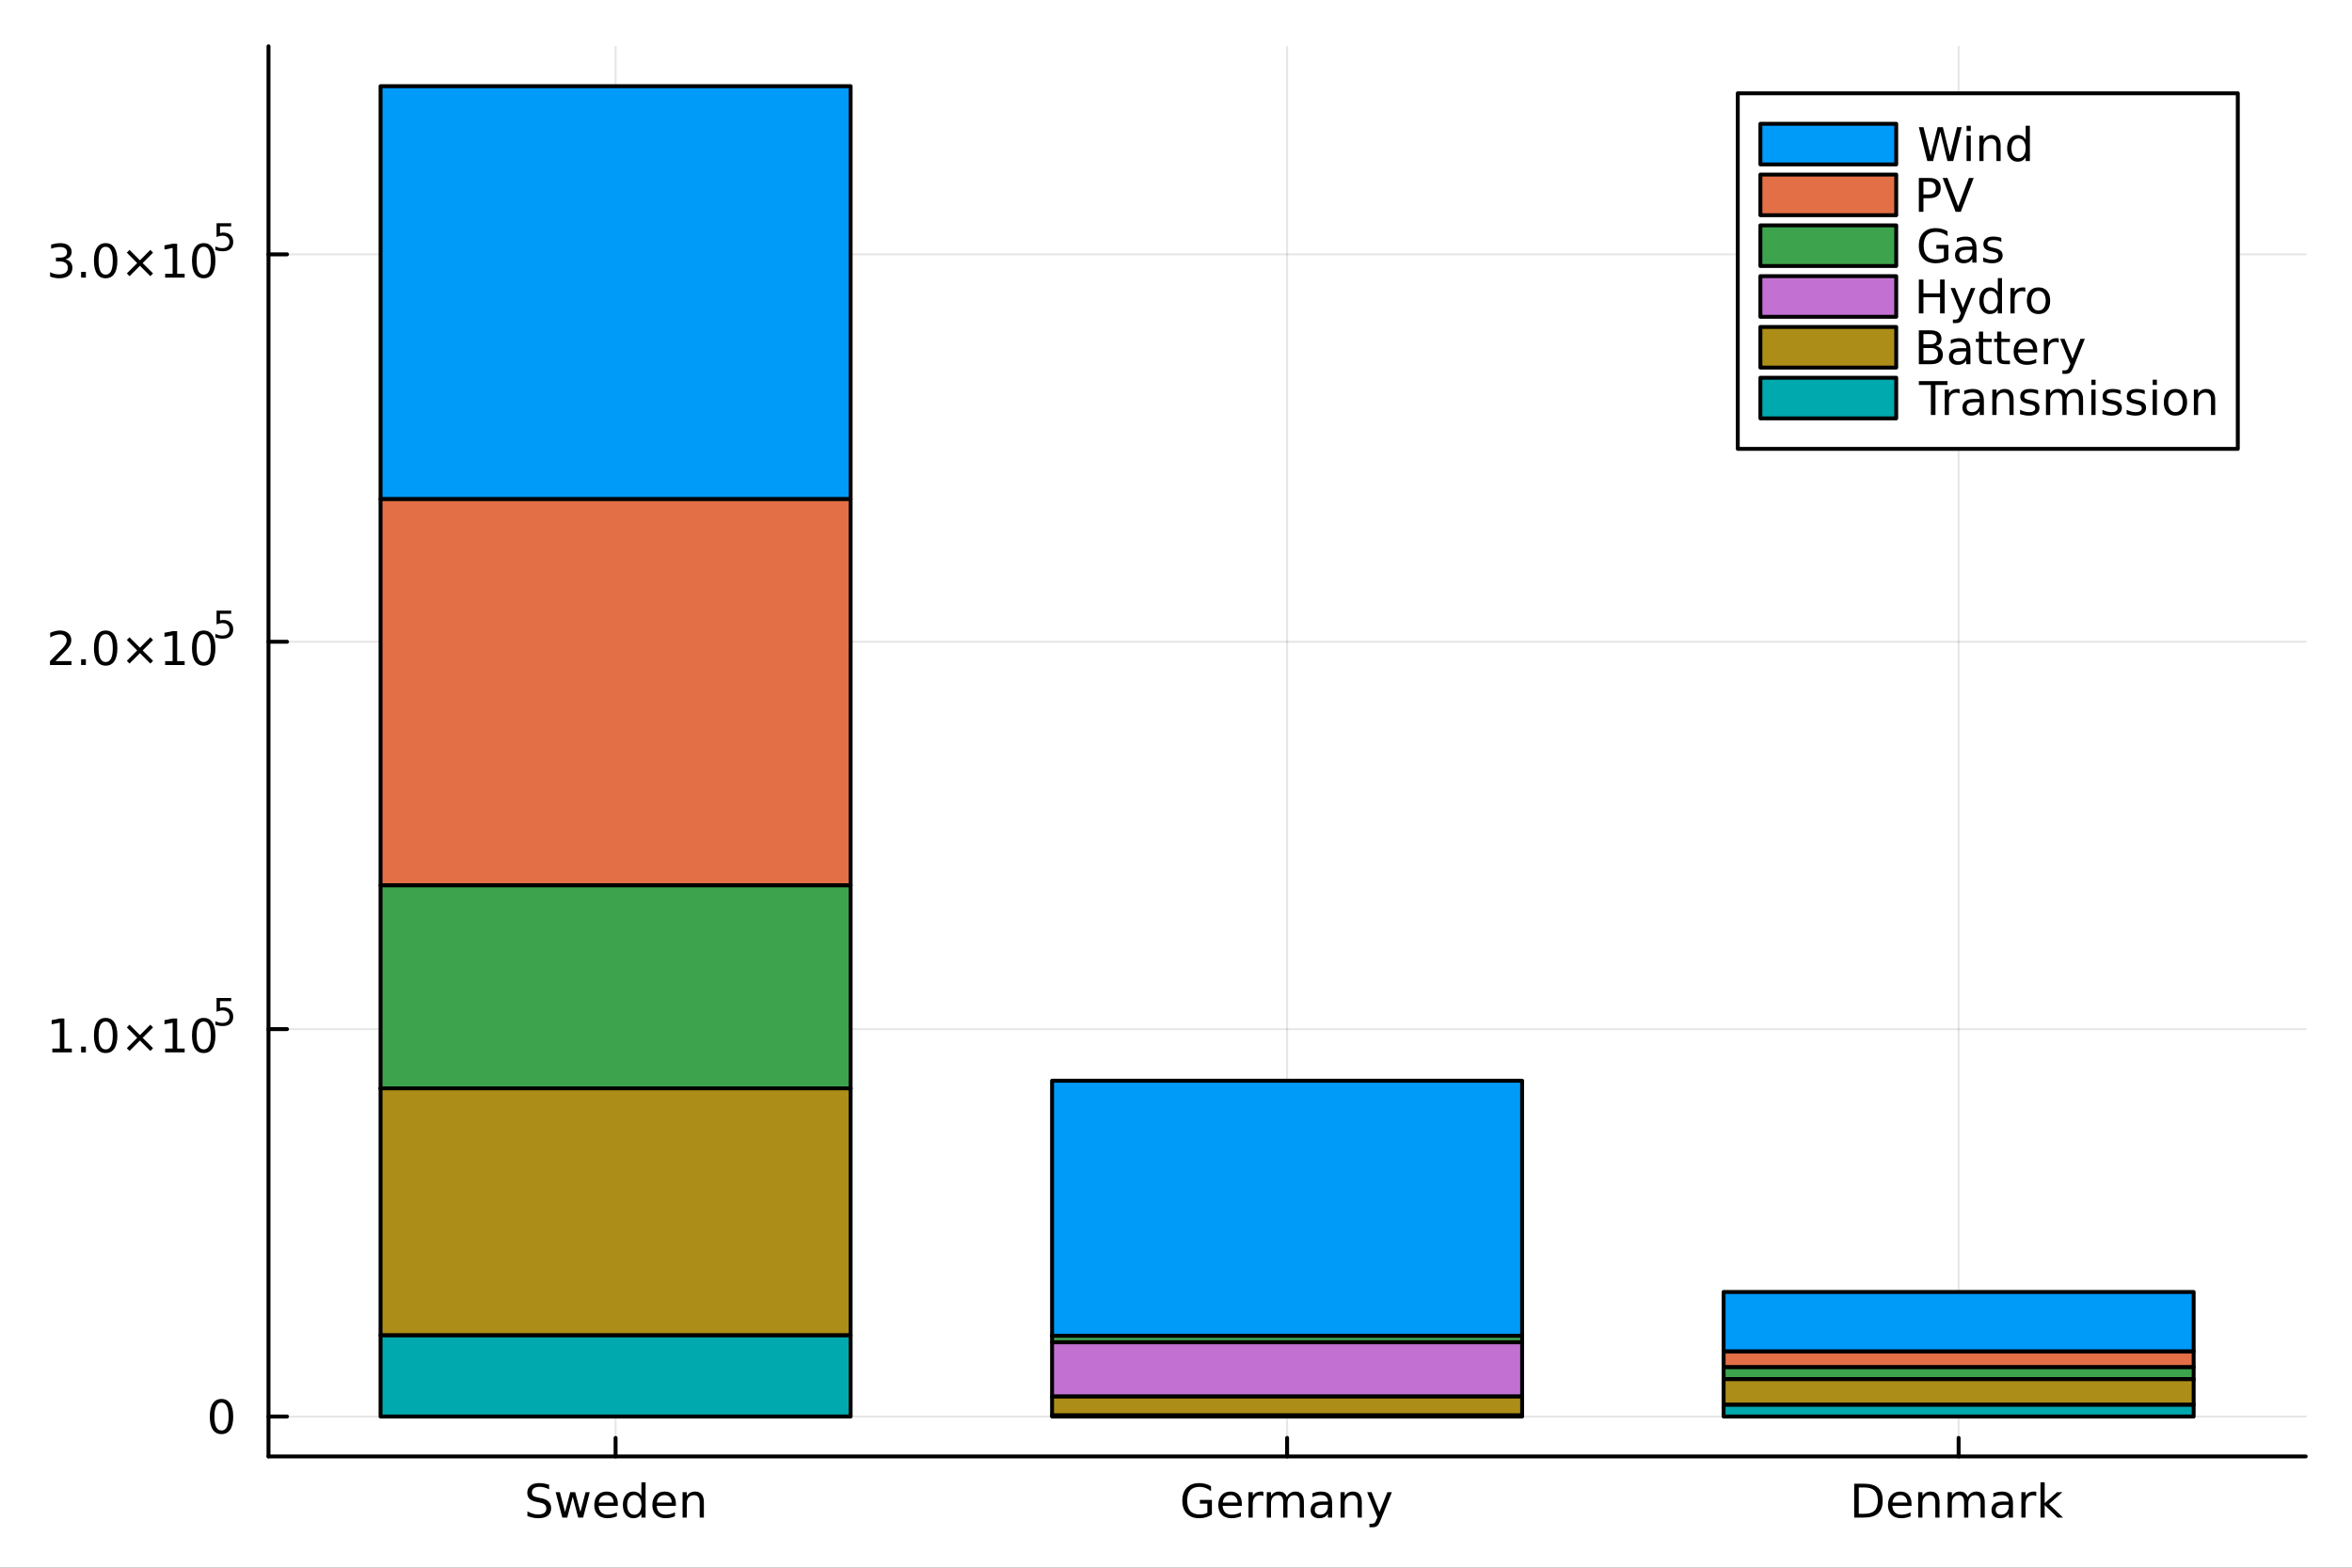 <?xml version="1.0" encoding="utf-8"?>
<svg xmlns="http://www.w3.org/2000/svg" xmlns:xlink="http://www.w3.org/1999/xlink" width="600" height="400" viewBox="0 0 2400 1600">
<rect x="0" y="0" width="2400" height="1600" fill="#333333" stroke="none"/>
<defs>
  <clipPath id="clip450">
    <rect x="0" y="0" width="2400" height="1600"/>
  </clipPath>
</defs>
<path clip-path="url(#clip450)" d="M0 1600 L2400 1600 L2400 0 L0 0  Z" fill="#ffffff" fill-rule="evenodd" fill-opacity="1"/>
<defs>
  <clipPath id="clip451">
    <rect x="480" y="0" width="1681" height="1600"/>
  </clipPath>
</defs>
<path clip-path="url(#clip450)" d="M273.979 1486.45 L2352.76 1486.45 L2352.76 47.244 L273.979 47.244  Z" fill="#ffffff" fill-rule="evenodd" fill-opacity="1"/>
<defs>
  <clipPath id="clip452">
    <rect x="273" y="47" width="2080" height="1440"/>
  </clipPath>
</defs>
<polyline clip-path="url(#clip452)" style="stroke:#000000; stroke-linecap:round; stroke-linejoin:round; stroke-width:2; stroke-opacity:0.1; fill:none" points="628.144,1486.45 628.144,47.244 "/>
<polyline clip-path="url(#clip452)" style="stroke:#000000; stroke-linecap:round; stroke-linejoin:round; stroke-width:2; stroke-opacity:0.1; fill:none" points="1313.37,1486.45 1313.37,47.244 "/>
<polyline clip-path="url(#clip452)" style="stroke:#000000; stroke-linecap:round; stroke-linejoin:round; stroke-width:2; stroke-opacity:0.1; fill:none" points="1998.59,1486.45 1998.59,47.244 "/>
<polyline clip-path="url(#clip450)" style="stroke:#000000; stroke-linecap:round; stroke-linejoin:round; stroke-width:4; stroke-opacity:1; fill:none" points="273.979,1486.45 2352.76,1486.45 "/>
<polyline clip-path="url(#clip450)" style="stroke:#000000; stroke-linecap:round; stroke-linejoin:round; stroke-width:4; stroke-opacity:1; fill:none" points="628.144,1486.45 628.144,1467.55 "/>
<polyline clip-path="url(#clip450)" style="stroke:#000000; stroke-linecap:round; stroke-linejoin:round; stroke-width:4; stroke-opacity:1; fill:none" points="1313.37,1486.45 1313.37,1467.55 "/>
<polyline clip-path="url(#clip450)" style="stroke:#000000; stroke-linecap:round; stroke-linejoin:round; stroke-width:4; stroke-opacity:1; fill:none" points="1998.59,1486.45 1998.59,1467.55 "/>
<path clip-path="url(#clip450)" d="M560.297 1515.42 L560.297 1519.98 Q557.635 1518.71 555.274 1518.08 Q552.913 1517.46 550.714 1517.46 Q546.894 1517.46 544.811 1518.94 Q542.751 1520.42 542.751 1523.15 Q542.751 1525.45 544.116 1526.63 Q545.505 1527.78 549.348 1528.5 L552.172 1529.08 Q557.403 1530.07 559.88 1532.6 Q562.38 1535.1 562.38 1539.31 Q562.38 1544.33 559.001 1546.93 Q555.644 1549.52 549.14 1549.52 Q546.686 1549.52 543.908 1548.96 Q541.153 1548.41 538.19 1547.32 L538.19 1542.51 Q541.038 1544.1 543.769 1544.91 Q546.501 1545.72 549.14 1545.72 Q553.144 1545.72 555.32 1544.15 Q557.496 1542.57 557.496 1539.66 Q557.496 1537.11 555.922 1535.68 Q554.371 1534.24 550.806 1533.52 L547.959 1532.97 Q542.727 1531.93 540.39 1529.7 Q538.052 1527.48 538.052 1523.52 Q538.052 1518.94 541.269 1516.3 Q544.51 1513.66 550.181 1513.66 Q552.612 1513.66 555.135 1514.1 Q557.658 1514.54 560.297 1515.42 Z" fill="#000000" fill-rule="nonzero" fill-opacity="1" /><path clip-path="url(#clip450)" d="M567.01 1522.92 L571.269 1522.92 L576.593 1543.15 L581.894 1522.92 L586.917 1522.92 L592.241 1543.15 L597.542 1522.92 L601.801 1522.92 L595.019 1548.85 L589.996 1548.85 L584.417 1527.6 L578.815 1548.85 L573.792 1548.85 L567.01 1522.92 Z" fill="#000000" fill-rule="nonzero" fill-opacity="1" /><path clip-path="url(#clip450)" d="M630.435 1534.82 L630.435 1536.9 L610.852 1536.9 Q611.13 1541.3 613.491 1543.62 Q615.875 1545.91 620.111 1545.91 Q622.565 1545.91 624.857 1545.31 Q627.171 1544.7 629.44 1543.5 L629.44 1547.53 Q627.148 1548.5 624.741 1549.01 Q622.334 1549.52 619.857 1549.52 Q613.653 1549.52 610.019 1545.91 Q606.408 1542.3 606.408 1536.14 Q606.408 1529.77 609.834 1526.05 Q613.283 1522.3 619.116 1522.3 Q624.347 1522.3 627.38 1525.68 Q630.435 1529.03 630.435 1534.82 M626.176 1533.57 Q626.13 1530.07 624.209 1527.99 Q622.31 1525.91 619.162 1525.91 Q615.597 1525.91 613.445 1527.92 Q611.315 1529.94 610.991 1533.59 L626.176 1533.57 Z" fill="#000000" fill-rule="nonzero" fill-opacity="1" /><path clip-path="url(#clip450)" d="M654.486 1526.86 L654.486 1512.83 L658.745 1512.83 L658.745 1548.85 L654.486 1548.85 L654.486 1544.96 Q653.144 1547.27 651.083 1548.41 Q649.046 1549.52 646.176 1549.52 Q641.477 1549.52 638.514 1545.77 Q635.574 1542.02 635.574 1535.91 Q635.574 1529.8 638.514 1526.05 Q641.477 1522.3 646.176 1522.3 Q649.046 1522.3 651.083 1523.43 Q653.144 1524.54 654.486 1526.86 M639.972 1535.91 Q639.972 1540.61 641.894 1543.29 Q643.838 1545.95 647.218 1545.95 Q650.597 1545.95 652.542 1543.29 Q654.486 1540.61 654.486 1535.91 Q654.486 1531.21 652.542 1528.55 Q650.597 1525.86 647.218 1525.86 Q643.838 1525.86 641.894 1528.55 Q639.972 1531.21 639.972 1535.91 Z" fill="#000000" fill-rule="nonzero" fill-opacity="1" /><path clip-path="url(#clip450)" d="M689.694 1534.82 L689.694 1536.9 L670.111 1536.9 Q670.389 1541.3 672.75 1543.62 Q675.134 1545.91 679.37 1545.91 Q681.824 1545.91 684.116 1545.31 Q686.43 1544.7 688.699 1543.5 L688.699 1547.53 Q686.407 1548.5 684 1549.01 Q681.592 1549.52 679.116 1549.52 Q672.912 1549.52 669.278 1545.91 Q665.667 1542.3 665.667 1536.14 Q665.667 1529.77 669.093 1526.05 Q672.542 1522.3 678.375 1522.3 Q683.606 1522.3 686.639 1525.68 Q689.694 1529.03 689.694 1534.82 M685.435 1533.57 Q685.389 1530.07 683.467 1527.99 Q681.569 1525.91 678.421 1525.91 Q674.856 1525.91 672.704 1527.92 Q670.574 1529.94 670.25 1533.59 L685.435 1533.57 Z" fill="#000000" fill-rule="nonzero" fill-opacity="1" /><path clip-path="url(#clip450)" d="M718.236 1533.2 L718.236 1548.85 L713.977 1548.85 L713.977 1533.34 Q713.977 1529.66 712.541 1527.83 Q711.106 1526 708.236 1526 Q704.787 1526 702.796 1528.2 Q700.805 1530.4 700.805 1534.2 L700.805 1548.85 L696.523 1548.85 L696.523 1522.92 L700.805 1522.92 L700.805 1526.95 Q702.333 1524.61 704.393 1523.45 Q706.477 1522.3 709.185 1522.3 Q713.653 1522.3 715.944 1525.07 Q718.236 1527.83 718.236 1533.2 Z" fill="#000000" fill-rule="nonzero" fill-opacity="1" /><path clip-path="url(#clip450)" d="M1232.01 1543.92 L1232.01 1534.63 L1224.37 1534.63 L1224.37 1530.79 L1236.64 1530.79 L1236.64 1545.63 Q1233.93 1547.55 1230.67 1548.55 Q1227.41 1549.52 1223.7 1549.52 Q1215.6 1549.52 1211.02 1544.8 Q1206.46 1540.05 1206.46 1531.6 Q1206.46 1523.13 1211.02 1518.41 Q1215.6 1513.66 1223.7 1513.66 Q1227.08 1513.66 1230.12 1514.5 Q1233.17 1515.33 1235.74 1516.95 L1235.74 1521.93 Q1233.15 1519.73 1230.23 1518.62 Q1227.31 1517.51 1224.1 1517.51 Q1217.75 1517.51 1214.56 1521.05 Q1211.39 1524.59 1211.39 1531.6 Q1211.39 1538.59 1214.56 1542.13 Q1217.75 1545.68 1224.1 1545.68 Q1226.57 1545.68 1228.52 1545.26 Q1230.46 1544.82 1232.01 1543.92 Z" fill="#000000" fill-rule="nonzero" fill-opacity="1" /><path clip-path="url(#clip450)" d="M1267.18 1534.82 L1267.18 1536.9 L1247.59 1536.9 Q1247.87 1541.3 1250.23 1543.62 Q1252.62 1545.91 1256.85 1545.91 Q1259.31 1545.91 1261.6 1545.31 Q1263.91 1544.7 1266.18 1543.5 L1266.18 1547.53 Q1263.89 1548.5 1261.48 1549.01 Q1259.07 1549.52 1256.6 1549.52 Q1250.39 1549.52 1246.76 1545.91 Q1243.15 1542.3 1243.15 1536.14 Q1243.15 1529.77 1246.57 1526.05 Q1250.02 1522.3 1255.86 1522.3 Q1261.09 1522.3 1264.12 1525.68 Q1267.18 1529.03 1267.18 1534.82 M1262.92 1533.57 Q1262.87 1530.07 1260.95 1527.99 Q1259.05 1525.91 1255.9 1525.91 Q1252.34 1525.91 1250.18 1527.92 Q1248.06 1529.94 1247.73 1533.59 L1262.92 1533.57 Z" fill="#000000" fill-rule="nonzero" fill-opacity="1" /><path clip-path="url(#clip450)" d="M1289.19 1526.9 Q1288.47 1526.49 1287.62 1526.3 Q1286.78 1526.09 1285.76 1526.09 Q1282.15 1526.09 1280.21 1528.45 Q1278.29 1530.79 1278.29 1535.19 L1278.29 1548.85 L1274 1548.85 L1274 1522.92 L1278.29 1522.92 L1278.29 1526.95 Q1279.63 1524.59 1281.78 1523.45 Q1283.93 1522.3 1287.01 1522.3 Q1287.45 1522.3 1287.99 1522.37 Q1288.52 1522.41 1289.17 1522.53 L1289.19 1526.9 Z" fill="#000000" fill-rule="nonzero" fill-opacity="1" /><path clip-path="url(#clip450)" d="M1313.01 1527.9 Q1314.61 1525.03 1316.83 1523.66 Q1319.05 1522.3 1322.06 1522.3 Q1326.11 1522.3 1328.31 1525.14 Q1330.51 1527.97 1330.51 1533.2 L1330.51 1548.85 L1326.23 1548.85 L1326.23 1533.34 Q1326.23 1529.61 1324.91 1527.81 Q1323.59 1526 1320.88 1526 Q1317.57 1526 1315.65 1528.2 Q1313.73 1530.4 1313.73 1534.2 L1313.73 1548.85 L1309.44 1548.85 L1309.44 1533.34 Q1309.44 1529.59 1308.12 1527.81 Q1306.8 1526 1304.05 1526 Q1300.79 1526 1298.87 1528.22 Q1296.94 1530.42 1296.94 1534.2 L1296.94 1548.85 L1292.66 1548.85 L1292.66 1522.92 L1296.94 1522.92 L1296.94 1526.95 Q1298.4 1524.57 1300.44 1523.43 Q1302.48 1522.3 1305.28 1522.3 Q1308.1 1522.3 1310.07 1523.73 Q1312.06 1525.17 1313.01 1527.9 Z" fill="#000000" fill-rule="nonzero" fill-opacity="1" /><path clip-path="url(#clip450)" d="M1350.79 1535.82 Q1345.62 1535.82 1343.63 1537 Q1341.64 1538.18 1341.64 1541.02 Q1341.64 1543.29 1343.12 1544.63 Q1344.63 1545.95 1347.2 1545.95 Q1350.74 1545.95 1352.87 1543.45 Q1355.02 1540.93 1355.02 1536.76 L1355.02 1535.82 L1350.79 1535.82 M1359.28 1534.06 L1359.28 1548.85 L1355.02 1548.85 L1355.02 1544.91 Q1353.56 1547.27 1351.39 1548.41 Q1349.21 1549.52 1346.06 1549.52 Q1342.08 1549.52 1339.72 1547.3 Q1337.38 1545.05 1337.38 1541.3 Q1337.38 1536.93 1340.3 1534.7 Q1343.24 1532.48 1349.05 1532.48 L1355.02 1532.48 L1355.02 1532.07 Q1355.02 1529.13 1353.08 1527.53 Q1351.16 1525.91 1347.66 1525.91 Q1345.44 1525.91 1343.33 1526.44 Q1341.23 1526.97 1339.28 1528.04 L1339.28 1524.1 Q1341.62 1523.2 1343.82 1522.76 Q1346.02 1522.3 1348.1 1522.3 Q1353.73 1522.3 1356.5 1525.21 Q1359.28 1528.13 1359.28 1534.06 Z" fill="#000000" fill-rule="nonzero" fill-opacity="1" /><path clip-path="url(#clip450)" d="M1389.61 1533.2 L1389.61 1548.85 L1385.35 1548.85 L1385.35 1533.34 Q1385.35 1529.66 1383.91 1527.83 Q1382.48 1526 1379.61 1526 Q1376.16 1526 1374.17 1528.2 Q1372.17 1530.4 1372.17 1534.2 L1372.17 1548.85 L1367.89 1548.85 L1367.89 1522.92 L1372.17 1522.92 L1372.17 1526.95 Q1373.7 1524.61 1375.76 1523.45 Q1377.85 1522.3 1380.55 1522.3 Q1385.02 1522.3 1387.31 1525.07 Q1389.61 1527.83 1389.61 1533.2 Z" fill="#000000" fill-rule="nonzero" fill-opacity="1" /><path clip-path="url(#clip450)" d="M1408.89 1551.26 Q1407.08 1555.88 1405.37 1557.3 Q1403.66 1558.71 1400.79 1558.71 L1397.38 1558.71 L1397.38 1555.14 L1399.88 1555.14 Q1401.64 1555.14 1402.61 1554.31 Q1403.59 1553.48 1404.77 1550.38 L1405.53 1548.43 L1395.05 1522.92 L1399.56 1522.92 L1407.66 1543.2 L1415.76 1522.92 L1420.28 1522.92 L1408.89 1551.26 Z" fill="#000000" fill-rule="nonzero" fill-opacity="1" /><path clip-path="url(#clip450)" d="M1896.72 1518.13 L1896.72 1545.01 L1902.36 1545.01 Q1909.52 1545.01 1912.83 1541.76 Q1916.16 1538.52 1916.16 1531.53 Q1916.16 1524.59 1912.83 1521.37 Q1909.52 1518.13 1902.36 1518.13 L1896.72 1518.13 M1892.04 1514.29 L1901.65 1514.29 Q1911.69 1514.29 1916.39 1518.48 Q1921.09 1522.64 1921.09 1531.53 Q1921.09 1540.47 1916.37 1544.66 Q1911.65 1548.85 1901.65 1548.85 L1892.04 1548.85 L1892.04 1514.29 Z" fill="#000000" fill-rule="nonzero" fill-opacity="1" /><path clip-path="url(#clip450)" d="M1950.54 1534.82 L1950.54 1536.9 L1930.95 1536.9 Q1931.23 1541.3 1933.59 1543.62 Q1935.98 1545.91 1940.21 1545.91 Q1942.67 1545.91 1944.96 1545.31 Q1947.27 1544.7 1949.54 1543.5 L1949.54 1547.53 Q1947.25 1548.5 1944.84 1549.01 Q1942.43 1549.52 1939.96 1549.52 Q1933.75 1549.52 1930.12 1545.91 Q1926.51 1542.3 1926.51 1536.14 Q1926.51 1529.77 1929.93 1526.05 Q1933.38 1522.3 1939.22 1522.3 Q1944.45 1522.3 1947.48 1525.68 Q1950.54 1529.03 1950.54 1534.82 M1946.28 1533.57 Q1946.23 1530.07 1944.31 1527.99 Q1942.41 1525.91 1939.26 1525.91 Q1935.7 1525.91 1933.55 1527.92 Q1931.42 1529.94 1931.09 1533.59 L1946.28 1533.57 Z" fill="#000000" fill-rule="nonzero" fill-opacity="1" /><path clip-path="url(#clip450)" d="M1979.08 1533.2 L1979.08 1548.85 L1974.82 1548.85 L1974.82 1533.34 Q1974.82 1529.66 1973.38 1527.83 Q1971.95 1526 1969.08 1526 Q1965.63 1526 1963.64 1528.2 Q1961.65 1530.4 1961.65 1534.2 L1961.65 1548.85 L1957.36 1548.85 L1957.36 1522.92 L1961.65 1522.92 L1961.65 1526.95 Q1963.17 1524.61 1965.23 1523.45 Q1967.32 1522.3 1970.03 1522.3 Q1974.49 1522.3 1976.79 1525.07 Q1979.08 1527.83 1979.08 1533.2 Z" fill="#000000" fill-rule="nonzero" fill-opacity="1" /><path clip-path="url(#clip450)" d="M2007.76 1527.9 Q2009.35 1525.03 2011.58 1523.66 Q2013.8 1522.3 2016.81 1522.3 Q2020.86 1522.3 2023.06 1525.14 Q2025.26 1527.97 2025.26 1533.2 L2025.26 1548.85 L2020.98 1548.85 L2020.98 1533.34 Q2020.98 1529.61 2019.66 1527.81 Q2018.34 1526 2015.63 1526 Q2012.32 1526 2010.4 1528.2 Q2008.48 1530.4 2008.48 1534.2 L2008.48 1548.85 L2004.19 1548.85 L2004.19 1533.34 Q2004.19 1529.59 2002.87 1527.81 Q2001.55 1526 1998.8 1526 Q1995.54 1526 1993.61 1528.22 Q1991.69 1530.42 1991.69 1534.2 L1991.69 1548.85 L1987.41 1548.85 L1987.41 1522.92 L1991.69 1522.92 L1991.69 1526.95 Q1993.15 1524.57 1995.19 1523.43 Q1997.23 1522.3 2000.03 1522.3 Q2002.85 1522.3 2004.82 1523.73 Q2006.81 1525.17 2007.76 1527.9 Z" fill="#000000" fill-rule="nonzero" fill-opacity="1" /><path clip-path="url(#clip450)" d="M2045.54 1535.82 Q2040.37 1535.82 2038.38 1537 Q2036.39 1538.18 2036.39 1541.02 Q2036.39 1543.29 2037.87 1544.63 Q2039.38 1545.95 2041.95 1545.95 Q2045.49 1545.95 2047.62 1543.45 Q2049.77 1540.93 2049.77 1536.76 L2049.77 1535.82 L2045.54 1535.82 M2054.03 1534.06 L2054.03 1548.85 L2049.77 1548.85 L2049.77 1544.91 Q2048.31 1547.27 2046.14 1548.41 Q2043.96 1549.52 2040.81 1549.52 Q2036.83 1549.52 2034.47 1547.3 Q2032.13 1545.05 2032.13 1541.3 Q2032.13 1536.93 2035.05 1534.7 Q2037.99 1532.48 2043.8 1532.48 L2049.77 1532.48 L2049.77 1532.07 Q2049.77 1529.13 2047.83 1527.53 Q2045.91 1525.91 2042.41 1525.91 Q2040.19 1525.91 2038.08 1526.44 Q2035.98 1526.97 2034.03 1528.04 L2034.03 1524.1 Q2036.37 1523.2 2038.57 1522.76 Q2040.77 1522.3 2042.85 1522.3 Q2048.48 1522.3 2051.25 1525.21 Q2054.03 1528.13 2054.03 1534.06 Z" fill="#000000" fill-rule="nonzero" fill-opacity="1" /><path clip-path="url(#clip450)" d="M2077.83 1526.9 Q2077.11 1526.49 2076.25 1526.3 Q2075.42 1526.09 2074.4 1526.09 Q2070.79 1526.09 2068.85 1528.45 Q2066.92 1530.79 2066.92 1535.19 L2066.92 1548.85 L2062.64 1548.85 L2062.64 1522.92 L2066.92 1522.92 L2066.92 1526.95 Q2068.27 1524.59 2070.42 1523.45 Q2072.57 1522.3 2075.65 1522.3 Q2076.09 1522.3 2076.62 1522.37 Q2077.16 1522.41 2077.8 1522.53 L2077.83 1526.9 Z" fill="#000000" fill-rule="nonzero" fill-opacity="1" /><path clip-path="url(#clip450)" d="M2082.13 1512.83 L2086.41 1512.83 L2086.41 1534.1 L2099.12 1522.92 L2104.56 1522.92 L2090.81 1535.05 L2105.14 1548.85 L2099.59 1548.85 L2086.41 1536.19 L2086.41 1548.85 L2082.13 1548.85 L2082.13 1512.83 Z" fill="#000000" fill-rule="nonzero" fill-opacity="1" /><polyline clip-path="url(#clip452)" style="stroke:#000000; stroke-linecap:round; stroke-linejoin:round; stroke-width:2; stroke-opacity:0.1; fill:none" points="273.979,1445.72 2352.76,1445.72 "/>
<polyline clip-path="url(#clip452)" style="stroke:#000000; stroke-linecap:round; stroke-linejoin:round; stroke-width:2; stroke-opacity:0.1; fill:none" points="273.979,1050.35 2352.76,1050.35 "/>
<polyline clip-path="url(#clip452)" style="stroke:#000000; stroke-linecap:round; stroke-linejoin:round; stroke-width:2; stroke-opacity:0.1; fill:none" points="273.979,654.975 2352.76,654.975 "/>
<polyline clip-path="url(#clip452)" style="stroke:#000000; stroke-linecap:round; stroke-linejoin:round; stroke-width:2; stroke-opacity:0.1; fill:none" points="273.979,259.604 2352.76,259.604 "/>
<polyline clip-path="url(#clip450)" style="stroke:#000000; stroke-linecap:round; stroke-linejoin:round; stroke-width:4; stroke-opacity:1; fill:none" points="273.979,1486.45 273.979,47.244 "/>
<polyline clip-path="url(#clip450)" style="stroke:#000000; stroke-linecap:round; stroke-linejoin:round; stroke-width:4; stroke-opacity:1; fill:none" points="273.979,1445.72 292.877,1445.72 "/>
<polyline clip-path="url(#clip450)" style="stroke:#000000; stroke-linecap:round; stroke-linejoin:round; stroke-width:4; stroke-opacity:1; fill:none" points="273.979,1050.35 292.877,1050.35 "/>
<polyline clip-path="url(#clip450)" style="stroke:#000000; stroke-linecap:round; stroke-linejoin:round; stroke-width:4; stroke-opacity:1; fill:none" points="273.979,654.975 292.877,654.975 "/>
<polyline clip-path="url(#clip450)" style="stroke:#000000; stroke-linecap:round; stroke-linejoin:round; stroke-width:4; stroke-opacity:1; fill:none" points="273.979,259.604 292.877,259.604 "/>
<path clip-path="url(#clip450)" d="M226.035 1431.51 Q222.423 1431.51 220.595 1435.08 Q218.789 1438.62 218.789 1445.75 Q218.789 1452.86 220.595 1456.42 Q222.423 1459.96 226.035 1459.96 Q229.669 1459.96 231.474 1456.42 Q233.303 1452.86 233.303 1445.75 Q233.303 1438.62 231.474 1435.08 Q229.669 1431.51 226.035 1431.51 M226.035 1427.81 Q231.845 1427.81 234.9 1432.42 Q237.979 1437 237.979 1445.75 Q237.979 1454.48 234.9 1459.08 Q231.845 1463.67 226.035 1463.67 Q220.224 1463.67 217.146 1459.08 Q214.09 1454.48 214.09 1445.75 Q214.09 1437 217.146 1432.42 Q220.224 1427.81 226.035 1427.81 Z" fill="#000000" fill-rule="nonzero" fill-opacity="1" /><path clip-path="url(#clip450)" d="M53.4 1070.14 L61.038 1070.14 L61.038 1043.77 L52.728 1045.44 L52.728 1041.18 L60.992 1039.51 L65.668 1039.51 L65.668 1070.14 L73.307 1070.14 L73.307 1074.07 L53.4 1074.07 L53.4 1070.14 Z" fill="#000000" fill-rule="nonzero" fill-opacity="1" /><path clip-path="url(#clip450)" d="M82.751 1068.19 L87.635 1068.19 L87.635 1074.07 L82.751 1074.07 L82.751 1068.19 Z" fill="#000000" fill-rule="nonzero" fill-opacity="1" /><path clip-path="url(#clip450)" d="M107.821 1042.59 Q104.209 1042.59 102.381 1046.16 Q100.575 1049.7 100.575 1056.83 Q100.575 1063.93 102.381 1067.5 Q104.209 1071.04 107.821 1071.04 Q111.455 1071.04 113.26 1067.5 Q115.089 1063.93 115.089 1056.83 Q115.089 1049.7 113.26 1046.16 Q111.455 1042.59 107.821 1042.59 M107.821 1038.89 Q113.631 1038.89 116.686 1043.49 Q119.765 1048.08 119.765 1056.83 Q119.765 1065.55 116.686 1070.16 Q113.631 1074.74 107.821 1074.74 Q102.01 1074.74 98.932 1070.16 Q95.876 1065.55 95.876 1056.83 Q95.876 1048.08 98.932 1043.49 Q102.01 1038.89 107.821 1038.89 Z" fill="#000000" fill-rule="nonzero" fill-opacity="1" /><path clip-path="url(#clip450)" d="M156.154 1048.61 L145.575 1059.23 L156.154 1069.81 L153.399 1072.61 L142.774 1061.99 L132.149 1072.61 L129.418 1069.81 L139.973 1059.23 L129.418 1048.61 L132.149 1045.81 L142.774 1056.43 L153.399 1045.81 L156.154 1048.61 Z" fill="#000000" fill-rule="nonzero" fill-opacity="1" /><path clip-path="url(#clip450)" d="M168.515 1070.14 L176.153 1070.14 L176.153 1043.77 L167.843 1045.44 L167.843 1041.18 L176.107 1039.51 L180.783 1039.51 L180.783 1070.14 L188.422 1070.14 L188.422 1074.07 L168.515 1074.07 L168.515 1070.14 Z" fill="#000000" fill-rule="nonzero" fill-opacity="1" /><path clip-path="url(#clip450)" d="M207.866 1042.59 Q204.255 1042.59 202.426 1046.16 Q200.621 1049.7 200.621 1056.83 Q200.621 1063.93 202.426 1067.5 Q204.255 1071.04 207.866 1071.04 Q211.501 1071.04 213.306 1067.5 Q215.135 1063.93 215.135 1056.83 Q215.135 1049.7 213.306 1046.16 Q211.501 1042.59 207.866 1042.59 M207.866 1038.89 Q213.676 1038.89 216.732 1043.49 Q219.811 1048.08 219.811 1056.83 Q219.811 1065.55 216.732 1070.16 Q213.676 1074.74 207.866 1074.74 Q202.056 1074.74 198.977 1070.16 Q195.922 1065.55 195.922 1056.83 Q195.922 1048.08 198.977 1043.49 Q202.056 1038.89 207.866 1038.89 Z" fill="#000000" fill-rule="nonzero" fill-opacity="1" /><path clip-path="url(#clip450)" d="M220.996 1018.58 L235.91 1018.58 L235.91 1021.78 L224.475 1021.78 L224.475 1028.66 Q225.303 1028.38 226.13 1028.25 Q226.958 1028.1 227.785 1028.1 Q232.487 1028.1 235.233 1030.68 Q237.979 1033.25 237.979 1037.65 Q237.979 1042.19 235.158 1044.71 Q232.337 1047.21 227.202 1047.21 Q225.434 1047.21 223.591 1046.91 Q221.767 1046.61 219.811 1046 L219.811 1042.19 Q221.503 1043.11 223.309 1043.56 Q225.114 1044.01 227.127 1044.01 Q230.381 1044.01 232.28 1042.3 Q234.18 1040.59 234.18 1037.65 Q234.18 1034.72 232.28 1033.01 Q230.381 1031.3 227.127 1031.3 Q225.603 1031.3 224.08 1031.64 Q222.575 1031.97 220.996 1032.69 L220.996 1018.58 Z" fill="#000000" fill-rule="nonzero" fill-opacity="1" /><path clip-path="url(#clip450)" d="M56.617 674.767 L72.936 674.767 L72.936 678.702 L50.992 678.702 L50.992 674.767 Q53.654 672.013 58.237 667.383 Q62.844 662.73 64.025 661.388 Q66.27 658.865 67.149 657.128 Q68.052 655.369 68.052 653.679 Q68.052 650.925 66.108 649.189 Q64.186 647.453 61.085 647.453 Q58.886 647.453 56.432 648.217 Q54.001 648.98 51.224 650.531 L51.224 645.809 Q54.048 644.675 56.501 644.096 Q58.955 643.517 60.992 643.517 Q66.362 643.517 69.557 646.203 Q72.751 648.888 72.751 653.379 Q72.751 655.508 71.941 657.429 Q71.154 659.328 69.048 661.92 Q68.469 662.591 65.367 665.809 Q62.265 669.003 56.617 674.767 Z" fill="#000000" fill-rule="nonzero" fill-opacity="1" /><path clip-path="url(#clip450)" d="M82.751 672.823 L87.635 672.823 L87.635 678.702 L82.751 678.702 L82.751 672.823 Z" fill="#000000" fill-rule="nonzero" fill-opacity="1" /><path clip-path="url(#clip450)" d="M107.821 647.221 Q104.209 647.221 102.381 650.786 Q100.575 654.328 100.575 661.457 Q100.575 668.564 102.381 672.128 Q104.209 675.67 107.821 675.67 Q111.455 675.67 113.26 672.128 Q115.089 668.564 115.089 661.457 Q115.089 654.328 113.26 650.786 Q111.455 647.221 107.821 647.221 M107.821 643.517 Q113.631 643.517 116.686 648.124 Q119.765 652.707 119.765 661.457 Q119.765 670.184 116.686 674.79 Q113.631 679.374 107.821 679.374 Q102.01 679.374 98.932 674.79 Q95.876 670.184 95.876 661.457 Q95.876 652.707 98.932 648.124 Q102.01 643.517 107.821 643.517 Z" fill="#000000" fill-rule="nonzero" fill-opacity="1" /><path clip-path="url(#clip450)" d="M156.154 653.24 L145.575 663.865 L156.154 674.443 L153.399 677.244 L142.774 666.619 L132.149 677.244 L129.418 674.443 L139.973 663.865 L129.418 653.24 L132.149 650.439 L142.774 661.064 L153.399 650.439 L156.154 653.24 Z" fill="#000000" fill-rule="nonzero" fill-opacity="1" /><path clip-path="url(#clip450)" d="M168.515 674.767 L176.153 674.767 L176.153 648.402 L167.843 650.068 L167.843 645.809 L176.107 644.142 L180.783 644.142 L180.783 674.767 L188.422 674.767 L188.422 678.702 L168.515 678.702 L168.515 674.767 Z" fill="#000000" fill-rule="nonzero" fill-opacity="1" /><path clip-path="url(#clip450)" d="M207.866 647.221 Q204.255 647.221 202.426 650.786 Q200.621 654.328 200.621 661.457 Q200.621 668.564 202.426 672.128 Q204.255 675.67 207.866 675.67 Q211.501 675.67 213.306 672.128 Q215.135 668.564 215.135 661.457 Q215.135 654.328 213.306 650.786 Q211.501 647.221 207.866 647.221 M207.866 643.517 Q213.676 643.517 216.732 648.124 Q219.811 652.707 219.811 661.457 Q219.811 670.184 216.732 674.79 Q213.676 679.374 207.866 679.374 Q202.056 679.374 198.977 674.79 Q195.922 670.184 195.922 661.457 Q195.922 652.707 198.977 648.124 Q202.056 643.517 207.866 643.517 Z" fill="#000000" fill-rule="nonzero" fill-opacity="1" /><path clip-path="url(#clip450)" d="M220.996 623.212 L235.91 623.212 L235.91 626.409 L224.475 626.409 L224.475 633.293 Q225.303 633.011 226.13 632.879 Q226.958 632.729 227.785 632.729 Q232.487 632.729 235.233 635.305 Q237.979 637.882 237.979 642.283 Q237.979 646.816 235.158 649.336 Q232.337 651.837 227.202 651.837 Q225.434 651.837 223.591 651.537 Q221.767 651.236 219.811 650.634 L219.811 646.816 Q221.503 647.737 223.309 648.189 Q225.114 648.64 227.127 648.64 Q230.381 648.64 232.28 646.929 Q234.18 645.217 234.18 642.283 Q234.18 639.349 232.28 637.638 Q230.381 635.926 227.127 635.926 Q225.603 635.926 224.08 636.265 Q222.575 636.603 220.996 637.318 L220.996 623.212 Z" fill="#000000" fill-rule="nonzero" fill-opacity="1" /><path clip-path="url(#clip450)" d="M66.756 264.698 Q70.112 265.415 71.987 267.684 Q73.885 269.952 73.885 273.286 Q73.885 278.402 70.367 281.202 Q66.849 284.003 60.367 284.003 Q58.191 284.003 55.876 283.564 Q53.585 283.147 51.131 282.29 L51.131 277.777 Q53.075 278.911 55.39 279.489 Q57.705 280.068 60.228 280.068 Q64.626 280.068 66.918 278.332 Q69.233 276.596 69.233 273.286 Q69.233 270.23 67.08 268.517 Q64.95 266.781 61.131 266.781 L57.103 266.781 L57.103 262.939 L61.316 262.939 Q64.765 262.939 66.594 261.573 Q68.423 260.184 68.423 257.591 Q68.423 254.929 66.525 253.517 Q64.65 252.082 61.131 252.082 Q59.21 252.082 57.011 252.499 Q54.812 252.916 52.173 253.795 L52.173 249.629 Q54.835 248.888 57.15 248.517 Q59.487 248.147 61.548 248.147 Q66.872 248.147 69.974 250.578 Q73.075 252.985 73.075 257.105 Q73.075 259.976 71.432 261.966 Q69.788 263.934 66.756 264.698 Z" fill="#000000" fill-rule="nonzero" fill-opacity="1" /><path clip-path="url(#clip450)" d="M82.751 277.452 L87.635 277.452 L87.635 283.332 L82.751 283.332 L82.751 277.452 Z" fill="#000000" fill-rule="nonzero" fill-opacity="1" /><path clip-path="url(#clip450)" d="M107.821 251.851 Q104.209 251.851 102.381 255.416 Q100.575 258.957 100.575 266.087 Q100.575 273.193 102.381 276.758 Q104.209 280.3 107.821 280.3 Q111.455 280.3 113.26 276.758 Q115.089 273.193 115.089 266.087 Q115.089 258.957 113.26 255.416 Q111.455 251.851 107.821 251.851 M107.821 248.147 Q113.631 248.147 116.686 252.753 Q119.765 257.337 119.765 266.087 Q119.765 274.814 116.686 279.42 Q113.631 284.003 107.821 284.003 Q102.01 284.003 98.932 279.42 Q95.876 274.814 95.876 266.087 Q95.876 257.337 98.932 252.753 Q102.01 248.147 107.821 248.147 Z" fill="#000000" fill-rule="nonzero" fill-opacity="1" /><path clip-path="url(#clip450)" d="M156.154 257.869 L145.575 268.494 L156.154 279.073 L153.399 281.874 L142.774 271.249 L132.149 281.874 L129.418 279.073 L139.973 268.494 L129.418 257.869 L132.149 255.068 L142.774 265.693 L153.399 255.068 L156.154 257.869 Z" fill="#000000" fill-rule="nonzero" fill-opacity="1" /><path clip-path="url(#clip450)" d="M168.515 279.397 L176.153 279.397 L176.153 253.031 L167.843 254.698 L167.843 250.439 L176.107 248.772 L180.783 248.772 L180.783 279.397 L188.422 279.397 L188.422 283.332 L168.515 283.332 L168.515 279.397 Z" fill="#000000" fill-rule="nonzero" fill-opacity="1" /><path clip-path="url(#clip450)" d="M207.866 251.851 Q204.255 251.851 202.426 255.416 Q200.621 258.957 200.621 266.087 Q200.621 273.193 202.426 276.758 Q204.255 280.3 207.866 280.3 Q211.501 280.3 213.306 276.758 Q215.135 273.193 215.135 266.087 Q215.135 258.957 213.306 255.416 Q211.501 251.851 207.866 251.851 M207.866 248.147 Q213.676 248.147 216.732 252.753 Q219.811 257.337 219.811 266.087 Q219.811 274.814 216.732 279.42 Q213.676 284.003 207.866 284.003 Q202.056 284.003 198.977 279.42 Q195.922 274.814 195.922 266.087 Q195.922 257.337 198.977 252.753 Q202.056 248.147 207.866 248.147 Z" fill="#000000" fill-rule="nonzero" fill-opacity="1" /><path clip-path="url(#clip450)" d="M220.996 227.842 L235.91 227.842 L235.91 231.039 L224.475 231.039 L224.475 237.923 Q225.303 237.64 226.13 237.509 Q226.958 237.358 227.785 237.358 Q232.487 237.358 235.233 239.935 Q237.979 242.512 237.979 246.913 Q237.979 251.445 235.158 253.966 Q232.337 256.467 227.202 256.467 Q225.434 256.467 223.591 256.166 Q221.767 255.865 219.811 255.263 L219.811 251.445 Q221.503 252.367 223.309 252.818 Q225.114 253.27 227.127 253.27 Q230.381 253.27 232.28 251.558 Q234.18 249.847 234.18 246.913 Q234.18 243.979 232.28 242.267 Q230.381 240.556 227.127 240.556 Q225.603 240.556 224.08 240.894 Q222.575 241.233 220.996 241.947 L220.996 227.842 Z" fill="#000000" fill-rule="nonzero" fill-opacity="1" /><path clip-path="url(#clip452)" d="M388.315 87.976 L388.315 509.437 L867.972 509.437 L867.972 87.976 L388.315 87.976 L388.315 87.976  Z" fill="#009af9" fill-rule="evenodd" fill-opacity="1"/>
<polyline clip-path="url(#clip452)" style="stroke:#000000; stroke-linecap:round; stroke-linejoin:round; stroke-width:4; stroke-opacity:1; fill:none" points="388.315,87.976 388.315,509.437 867.972,509.437 867.972,87.976 388.315,87.976 "/>
<path clip-path="url(#clip452)" d="M1073.54 1103.01 L1073.54 1363.33 L1553.2 1363.33 L1553.2 1103.01 L1073.54 1103.01 L1073.54 1103.01  Z" fill="#009af9" fill-rule="evenodd" fill-opacity="1"/>
<polyline clip-path="url(#clip452)" style="stroke:#000000; stroke-linecap:round; stroke-linejoin:round; stroke-width:4; stroke-opacity:1; fill:none" points="1073.54,1103.01 1073.54,1363.33 1553.2,1363.33 1553.2,1103.01 1073.54,1103.01 "/>
<path clip-path="url(#clip452)" d="M1758.76 1318.62 L1758.76 1379.37 L2238.42 1379.37 L2238.42 1318.62 L1758.76 1318.62 L1758.76 1318.62  Z" fill="#009af9" fill-rule="evenodd" fill-opacity="1"/>
<polyline clip-path="url(#clip452)" style="stroke:#000000; stroke-linecap:round; stroke-linejoin:round; stroke-width:4; stroke-opacity:1; fill:none" points="1758.76,1318.62 1758.76,1379.37 2238.42,1379.37 2238.42,1318.62 1758.76,1318.62 "/>
<circle clip-path="url(#clip452)" style="fill:#009af9; stroke:none; fill-opacity:0" cx="628.144" cy="87.976" r="2"/>
<circle clip-path="url(#clip452)" style="fill:#009af9; stroke:none; fill-opacity:0" cx="1313.37" cy="1103.01" r="2"/>
<circle clip-path="url(#clip452)" style="fill:#009af9; stroke:none; fill-opacity:0" cx="1998.59" cy="1318.62" r="2"/>
<path clip-path="url(#clip452)" d="M388.315 509.437 L388.315 903.583 L867.972 903.583 L867.972 509.437 L388.315 509.437 L388.315 509.437  Z" fill="#e26f46" fill-rule="evenodd" fill-opacity="1"/>
<polyline clip-path="url(#clip452)" style="stroke:#000000; stroke-linecap:round; stroke-linejoin:round; stroke-width:4; stroke-opacity:1; fill:none" points="388.315,509.437 388.315,903.583 867.972,903.583 867.972,509.437 388.315,509.437 "/>
<path clip-path="url(#clip452)" d="M1073.54 1363.33 L1073.54 1363.33 L1553.2 1363.33 L1553.2 1363.33 L1073.54 1363.33 L1073.54 1363.33  Z" fill="#e26f46" fill-rule="evenodd" fill-opacity="1"/>
<polyline clip-path="url(#clip452)" style="stroke:#000000; stroke-linecap:round; stroke-linejoin:round; stroke-width:4; stroke-opacity:1; fill:none" points="1073.54,1363.33 1073.54,1363.33 1553.2,1363.33 1073.54,1363.33 "/>
<path clip-path="url(#clip452)" d="M1758.76 1379.37 L1758.76 1395.43 L2238.42 1395.43 L2238.42 1379.37 L1758.76 1379.37 L1758.76 1379.37  Z" fill="#e26f46" fill-rule="evenodd" fill-opacity="1"/>
<polyline clip-path="url(#clip452)" style="stroke:#000000; stroke-linecap:round; stroke-linejoin:round; stroke-width:4; stroke-opacity:1; fill:none" points="1758.76,1379.37 1758.76,1395.43 2238.42,1395.43 2238.42,1379.37 1758.76,1379.37 "/>
<circle clip-path="url(#clip452)" style="fill:#e26f46; stroke:none; fill-opacity:0" cx="628.144" cy="509.437" r="2"/>
<circle clip-path="url(#clip452)" style="fill:#e26f46; stroke:none; fill-opacity:0" cx="1313.37" cy="1363.33" r="2"/>
<circle clip-path="url(#clip452)" style="fill:#e26f46; stroke:none; fill-opacity:0" cx="1998.59" cy="1379.37" r="2"/>
<path clip-path="url(#clip452)" d="M388.315 903.583 L388.315 1110.8 L867.972 1110.8 L867.972 903.583 L388.315 903.583 L388.315 903.583  Z" fill="#3da44d" fill-rule="evenodd" fill-opacity="1"/>
<polyline clip-path="url(#clip452)" style="stroke:#000000; stroke-linecap:round; stroke-linejoin:round; stroke-width:4; stroke-opacity:1; fill:none" points="388.315,903.583 388.315,1110.8 867.972,1110.8 867.972,903.583 388.315,903.583 "/>
<path clip-path="url(#clip452)" d="M1073.54 1363.33 L1073.54 1369.95 L1553.2 1369.95 L1553.2 1363.33 L1073.54 1363.33 L1073.54 1363.33  Z" fill="#3da44d" fill-rule="evenodd" fill-opacity="1"/>
<polyline clip-path="url(#clip452)" style="stroke:#000000; stroke-linecap:round; stroke-linejoin:round; stroke-width:4; stroke-opacity:1; fill:none" points="1073.54,1363.33 1073.54,1369.95 1553.2,1369.95 1553.2,1363.33 1073.54,1363.33 "/>
<path clip-path="url(#clip452)" d="M1758.76 1395.43 L1758.76 1407.62 L2238.42 1407.62 L2238.42 1395.43 L1758.76 1395.43 L1758.76 1395.43  Z" fill="#3da44d" fill-rule="evenodd" fill-opacity="1"/>
<polyline clip-path="url(#clip452)" style="stroke:#000000; stroke-linecap:round; stroke-linejoin:round; stroke-width:4; stroke-opacity:1; fill:none" points="1758.76,1395.43 1758.76,1407.62 2238.42,1407.62 2238.42,1395.43 1758.76,1395.43 "/>
<circle clip-path="url(#clip452)" style="fill:#3da44d; stroke:none; fill-opacity:0" cx="628.144" cy="903.583" r="2"/>
<circle clip-path="url(#clip452)" style="fill:#3da44d; stroke:none; fill-opacity:0" cx="1313.37" cy="1363.33" r="2"/>
<circle clip-path="url(#clip452)" style="fill:#3da44d; stroke:none; fill-opacity:0" cx="1998.59" cy="1395.43" r="2"/>
<path clip-path="url(#clip452)" d="M388.315 1110.8 L388.315 1110.8 L867.972 1110.8 L867.972 1110.8 L388.315 1110.8 L388.315 1110.8  Z" fill="#c271d2" fill-rule="evenodd" fill-opacity="1"/>
<polyline clip-path="url(#clip452)" style="stroke:#000000; stroke-linecap:round; stroke-linejoin:round; stroke-width:4; stroke-opacity:1; fill:none" points="388.315,1110.8 388.315,1110.8 867.972,1110.8 388.315,1110.8 "/>
<path clip-path="url(#clip452)" d="M1073.54 1369.95 L1073.54 1425.31 L1553.2 1425.31 L1553.2 1369.95 L1073.54 1369.95 L1073.54 1369.95  Z" fill="#c271d2" fill-rule="evenodd" fill-opacity="1"/>
<polyline clip-path="url(#clip452)" style="stroke:#000000; stroke-linecap:round; stroke-linejoin:round; stroke-width:4; stroke-opacity:1; fill:none" points="1073.54,1369.95 1073.54,1425.31 1553.2,1425.31 1553.2,1369.95 1073.54,1369.95 "/>
<path clip-path="url(#clip452)" d="M1758.76 1407.62 L1758.76 1407.62 L2238.42 1407.62 L2238.42 1407.62 L1758.76 1407.62 L1758.76 1407.62  Z" fill="#c271d2" fill-rule="evenodd" fill-opacity="1"/>
<polyline clip-path="url(#clip452)" style="stroke:#000000; stroke-linecap:round; stroke-linejoin:round; stroke-width:4; stroke-opacity:1; fill:none" points="1758.76,1407.62 1758.76,1407.62 2238.42,1407.62 1758.76,1407.62 "/>
<circle clip-path="url(#clip452)" style="fill:#c271d2; stroke:none; fill-opacity:0" cx="628.144" cy="1110.8" r="2"/>
<circle clip-path="url(#clip452)" style="fill:#c271d2; stroke:none; fill-opacity:0" cx="1313.37" cy="1369.95" r="2"/>
<circle clip-path="url(#clip452)" style="fill:#c271d2; stroke:none; fill-opacity:0" cx="1998.59" cy="1407.62" r="2"/>
<path clip-path="url(#clip452)" d="M388.315 1110.8 L388.315 1362.9 L867.972 1362.9 L867.972 1110.8 L388.315 1110.8 L388.315 1110.8  Z" fill="#ac8d18" fill-rule="evenodd" fill-opacity="1"/>
<polyline clip-path="url(#clip452)" style="stroke:#000000; stroke-linecap:round; stroke-linejoin:round; stroke-width:4; stroke-opacity:1; fill:none" points="388.315,1110.8 388.315,1362.9 867.972,1362.9 867.972,1110.8 388.315,1110.8 "/>
<path clip-path="url(#clip452)" d="M1073.54 1425.31 L1073.54 1444.64 L1553.2 1444.64 L1553.2 1425.31 L1073.54 1425.31 L1073.54 1425.31  Z" fill="#ac8d18" fill-rule="evenodd" fill-opacity="1"/>
<polyline clip-path="url(#clip452)" style="stroke:#000000; stroke-linecap:round; stroke-linejoin:round; stroke-width:4; stroke-opacity:1; fill:none" points="1073.54,1425.31 1073.54,1444.64 1553.2,1444.64 1553.2,1425.31 1073.54,1425.31 "/>
<path clip-path="url(#clip452)" d="M1758.76 1407.62 L1758.76 1433.75 L2238.42 1433.75 L2238.42 1407.62 L1758.76 1407.62 L1758.76 1407.62  Z" fill="#ac8d18" fill-rule="evenodd" fill-opacity="1"/>
<polyline clip-path="url(#clip452)" style="stroke:#000000; stroke-linecap:round; stroke-linejoin:round; stroke-width:4; stroke-opacity:1; fill:none" points="1758.76,1407.62 1758.76,1433.75 2238.42,1433.75 2238.42,1407.62 1758.76,1407.62 "/>
<circle clip-path="url(#clip452)" style="fill:#ac8d18; stroke:none; fill-opacity:0" cx="628.144" cy="1110.8" r="2"/>
<circle clip-path="url(#clip452)" style="fill:#ac8d18; stroke:none; fill-opacity:0" cx="1313.37" cy="1425.31" r="2"/>
<circle clip-path="url(#clip452)" style="fill:#ac8d18; stroke:none; fill-opacity:0" cx="1998.59" cy="1407.62" r="2"/>
<path clip-path="url(#clip452)" d="M388.315 1362.9 L388.315 1445.72 L867.972 1445.72 L867.972 1362.9 L388.315 1362.9 L388.315 1362.9  Z" fill="#00a9ad" fill-rule="evenodd" fill-opacity="1"/>
<polyline clip-path="url(#clip452)" style="stroke:#000000; stroke-linecap:round; stroke-linejoin:round; stroke-width:4; stroke-opacity:1; fill:none" points="388.315,1362.9 388.315,1445.72 867.972,1445.72 867.972,1362.9 388.315,1362.9 "/>
<path clip-path="url(#clip452)" d="M1073.54 1444.64 L1073.54 1445.72 L1553.2 1445.72 L1553.2 1444.64 L1073.54 1444.64 L1073.54 1444.64  Z" fill="#00a9ad" fill-rule="evenodd" fill-opacity="1"/>
<polyline clip-path="url(#clip452)" style="stroke:#000000; stroke-linecap:round; stroke-linejoin:round; stroke-width:4; stroke-opacity:1; fill:none" points="1073.54,1444.64 1073.54,1445.72 1553.2,1445.72 1553.2,1444.64 1073.54,1444.64 "/>
<path clip-path="url(#clip452)" d="M1758.76 1433.75 L1758.76 1445.72 L2238.42 1445.72 L2238.42 1433.75 L1758.76 1433.75 L1758.76 1433.75  Z" fill="#00a9ad" fill-rule="evenodd" fill-opacity="1"/>
<polyline clip-path="url(#clip452)" style="stroke:#000000; stroke-linecap:round; stroke-linejoin:round; stroke-width:4; stroke-opacity:1; fill:none" points="1758.76,1433.75 1758.76,1445.72 2238.42,1445.72 2238.42,1433.75 1758.76,1433.75 "/>
<circle clip-path="url(#clip452)" style="fill:#00a9ad; stroke:none; fill-opacity:0" cx="628.144" cy="1362.9" r="2"/>
<circle clip-path="url(#clip452)" style="fill:#00a9ad; stroke:none; fill-opacity:0" cx="1313.37" cy="1444.64" r="2"/>
<circle clip-path="url(#clip452)" style="fill:#00a9ad; stroke:none; fill-opacity:0" cx="1998.59" cy="1433.75" r="2"/>
<path clip-path="url(#clip450)" d="M1773.23 458.098 L2283.46 458.098 L2283.46 95.218 L1773.23 95.218  Z" fill="#ffffff" fill-rule="evenodd" fill-opacity="1"/>
<polyline clip-path="url(#clip450)" style="stroke:#000000; stroke-linecap:round; stroke-linejoin:round; stroke-width:4; stroke-opacity:1; fill:none" points="1773.23,458.098 2283.46,458.098 2283.46,95.218 1773.23,95.218 1773.23,458.098 "/>
<path clip-path="url(#clip450)" d="M1796.32 167.794 L1934.91 167.794 L1934.91 126.322 L1796.32 126.322 L1796.32 167.794  Z" fill="#009af9" fill-rule="evenodd" fill-opacity="1"/>
<polyline clip-path="url(#clip450)" style="stroke:#000000; stroke-linecap:round; stroke-linejoin:round; stroke-width:4; stroke-opacity:1; fill:none" points="1796.32,167.794 1934.91,167.794 1934.91,126.322 1796.32,126.322 1796.32,167.794 "/>
<path clip-path="url(#clip450)" d="M1958.01 129.778 L1962.73 129.778 L1970 158.99 L1977.24 129.778 L1982.5 129.778 L1989.77 158.99 L1997.01 129.778 L2001.76 129.778 L1993.08 164.338 L1987.2 164.338 L1979.9 134.338 L1972.54 164.338 L1966.66 164.338 L1958.01 129.778 Z" fill="#000000" fill-rule="nonzero" fill-opacity="1" /><path clip-path="url(#clip450)" d="M2006.73 138.412 L2010.99 138.412 L2010.99 164.338 L2006.73 164.338 L2006.73 138.412 M2006.73 128.319 L2010.99 128.319 L2010.99 133.713 L2006.73 133.713 L2006.73 128.319 Z" fill="#000000" fill-rule="nonzero" fill-opacity="1" /><path clip-path="url(#clip450)" d="M2041.45 148.689 L2041.45 164.338 L2037.2 164.338 L2037.2 148.828 Q2037.2 145.148 2035.76 143.319 Q2034.33 141.49 2031.46 141.49 Q2028.01 141.49 2026.02 143.69 Q2024.02 145.889 2024.02 149.685 L2024.02 164.338 L2019.74 164.338 L2019.74 138.412 L2024.02 138.412 L2024.02 142.44 Q2025.55 140.102 2027.61 138.944 Q2029.7 137.787 2032.4 137.787 Q2036.87 137.787 2039.16 140.565 Q2041.45 143.319 2041.45 148.689 Z" fill="#000000" fill-rule="nonzero" fill-opacity="1" /><path clip-path="url(#clip450)" d="M2067.01 142.347 L2067.01 128.319 L2071.27 128.319 L2071.27 164.338 L2067.01 164.338 L2067.01 160.449 Q2065.67 162.763 2063.61 163.898 Q2061.57 165.009 2058.7 165.009 Q2054 165.009 2051.04 161.259 Q2048.1 157.509 2048.1 151.398 Q2048.1 145.287 2051.04 141.537 Q2054 137.787 2058.7 137.787 Q2061.57 137.787 2063.61 138.921 Q2065.67 140.032 2067.01 142.347 M2052.5 151.398 Q2052.5 156.097 2054.42 158.782 Q2056.36 161.444 2059.74 161.444 Q2063.12 161.444 2065.07 158.782 Q2067.01 156.097 2067.01 151.398 Q2067.01 146.699 2065.07 144.037 Q2063.12 141.352 2059.74 141.352 Q2056.36 141.352 2054.42 144.037 Q2052.5 146.699 2052.5 151.398 Z" fill="#000000" fill-rule="nonzero" fill-opacity="1" /><path clip-path="url(#clip450)" d="M1796.32 219.634 L1934.91 219.634 L1934.91 178.162 L1796.32 178.162 L1796.32 219.634  Z" fill="#e26f46" fill-rule="evenodd" fill-opacity="1"/>
<polyline clip-path="url(#clip450)" style="stroke:#000000; stroke-linecap:round; stroke-linejoin:round; stroke-width:4; stroke-opacity:1; fill:none" points="1796.32,219.634 1934.91,219.634 1934.91,178.162 1796.32,178.162 1796.32,219.634 "/>
<path clip-path="url(#clip450)" d="M1962.68 185.46 L1962.68 198.446 L1968.56 198.446 Q1971.83 198.446 1973.61 196.756 Q1975.39 195.067 1975.39 191.942 Q1975.39 188.84 1973.61 187.15 Q1971.83 185.46 1968.56 185.46 L1962.68 185.46 M1958.01 181.618 L1968.56 181.618 Q1974.37 181.618 1977.33 184.256 Q1980.32 186.872 1980.32 191.942 Q1980.32 197.057 1977.33 199.673 Q1974.37 202.289 1968.56 202.289 L1962.68 202.289 L1962.68 216.178 L1958.01 216.178 L1958.01 181.618 Z" fill="#000000" fill-rule="nonzero" fill-opacity="1" /><path clip-path="url(#clip450)" d="M1995.51 216.178 L1982.31 181.618 L1987.2 181.618 L1998.15 210.715 L2009.12 181.618 L2013.98 181.618 L2000.81 216.178 L1995.51 216.178 Z" fill="#000000" fill-rule="nonzero" fill-opacity="1" /><path clip-path="url(#clip450)" d="M1796.32 271.474 L1934.91 271.474 L1934.91 230.002 L1796.32 230.002 L1796.32 271.474  Z" fill="#3da44d" fill-rule="evenodd" fill-opacity="1"/>
<polyline clip-path="url(#clip450)" style="stroke:#000000; stroke-linecap:round; stroke-linejoin:round; stroke-width:4; stroke-opacity:1; fill:none" points="1796.32,271.474 1934.91,271.474 1934.91,230.002 1796.32,230.002 1796.32,271.474 "/>
<path clip-path="url(#clip450)" d="M1983.56 263.087 L1983.56 253.805 L1975.92 253.805 L1975.92 249.962 L1988.19 249.962 L1988.19 264.8 Q1985.48 266.721 1982.22 267.717 Q1978.96 268.689 1975.25 268.689 Q1967.15 268.689 1962.57 263.967 Q1958.01 259.221 1958.01 250.772 Q1958.01 242.3 1962.57 237.578 Q1967.15 232.833 1975.25 232.833 Q1978.63 232.833 1981.66 233.666 Q1984.72 234.499 1987.29 236.12 L1987.29 241.096 Q1984.7 238.897 1981.78 237.786 Q1978.86 236.675 1975.65 236.675 Q1969.3 236.675 1966.11 240.217 Q1962.94 243.758 1962.94 250.772 Q1962.94 257.763 1966.11 261.305 Q1969.3 264.846 1975.65 264.846 Q1978.12 264.846 1980.07 264.43 Q1982.01 263.99 1983.56 263.087 Z" fill="#000000" fill-rule="nonzero" fill-opacity="1" /><path clip-path="url(#clip450)" d="M2008.33 254.985 Q2003.17 254.985 2001.18 256.166 Q1999.19 257.346 1999.19 260.194 Q1999.19 262.462 2000.67 263.805 Q2002.17 265.124 2004.74 265.124 Q2008.28 265.124 2010.41 262.624 Q2012.57 260.101 2012.57 255.934 L2012.57 254.985 L2008.33 254.985 M2016.83 253.226 L2016.83 268.018 L2012.57 268.018 L2012.57 264.082 Q2011.11 266.443 2008.93 267.578 Q2006.76 268.689 2003.61 268.689 Q1999.63 268.689 1997.27 266.467 Q1994.93 264.221 1994.93 260.471 Q1994.93 256.096 1997.84 253.874 Q2000.78 251.652 2006.59 251.652 L2012.57 251.652 L2012.57 251.235 Q2012.57 248.295 2010.62 246.698 Q2008.7 245.078 2005.21 245.078 Q2002.98 245.078 2000.88 245.61 Q1998.77 246.143 1996.83 247.207 L1996.83 243.272 Q1999.16 242.37 2001.36 241.93 Q2003.56 241.467 2005.64 241.467 Q2011.27 241.467 2014.05 244.383 Q2016.83 247.3 2016.83 253.226 Z" fill="#000000" fill-rule="nonzero" fill-opacity="1" /><path clip-path="url(#clip450)" d="M2042.13 242.856 L2042.13 246.883 Q2040.32 245.957 2038.38 245.495 Q2036.43 245.032 2034.35 245.032 Q2031.18 245.032 2029.58 246.004 Q2028.01 246.976 2028.01 248.92 Q2028.01 250.402 2029.14 251.258 Q2030.27 252.092 2033.7 252.856 L2035.16 253.18 Q2039.7 254.152 2041.59 255.934 Q2043.52 257.694 2043.52 260.865 Q2043.52 264.476 2040.64 266.582 Q2037.8 268.689 2032.8 268.689 Q2030.71 268.689 2028.45 268.272 Q2026.2 267.879 2023.7 267.068 L2023.7 262.67 Q2026.06 263.897 2028.35 264.522 Q2030.64 265.124 2032.89 265.124 Q2035.9 265.124 2037.52 264.106 Q2039.14 263.064 2039.14 261.189 Q2039.14 259.453 2037.96 258.527 Q2036.8 257.601 2032.84 256.744 L2031.36 256.397 Q2027.4 255.564 2025.64 253.851 Q2023.89 252.115 2023.89 249.106 Q2023.89 245.448 2026.48 243.458 Q2029.07 241.467 2033.84 241.467 Q2036.2 241.467 2038.28 241.814 Q2040.37 242.161 2042.13 242.856 Z" fill="#000000" fill-rule="nonzero" fill-opacity="1" /><path clip-path="url(#clip450)" d="M1796.32 323.314 L1934.91 323.314 L1934.91 281.842 L1796.32 281.842 L1796.32 323.314  Z" fill="#c271d2" fill-rule="evenodd" fill-opacity="1"/>
<polyline clip-path="url(#clip450)" style="stroke:#000000; stroke-linecap:round; stroke-linejoin:round; stroke-width:4; stroke-opacity:1; fill:none" points="1796.32,323.314 1934.91,323.314 1934.91,281.842 1796.32,281.842 1796.32,323.314 "/>
<path clip-path="url(#clip450)" d="M1958.01 285.298 L1962.68 285.298 L1962.68 299.464 L1979.67 299.464 L1979.67 285.298 L1984.35 285.298 L1984.35 319.858 L1979.67 319.858 L1979.67 303.399 L1962.68 303.399 L1962.68 319.858 L1958.01 319.858 L1958.01 285.298 Z" fill="#000000" fill-rule="nonzero" fill-opacity="1" /><path clip-path="url(#clip450)" d="M2004.26 322.265 Q2002.45 326.895 2000.74 328.307 Q1999.02 329.719 1996.15 329.719 L1992.75 329.719 L1992.75 326.154 L1995.25 326.154 Q1997.01 326.154 1997.98 325.32 Q1998.96 324.487 2000.14 321.385 L2000.9 319.441 L1990.41 293.932 L1994.93 293.932 L2003.03 314.209 L2011.13 293.932 L2015.64 293.932 L2004.26 322.265 Z" fill="#000000" fill-rule="nonzero" fill-opacity="1" /><path clip-path="url(#clip450)" d="M2038.58 297.867 L2038.58 283.839 L2042.84 283.839 L2042.84 319.858 L2038.58 319.858 L2038.58 315.969 Q2037.24 318.283 2035.18 319.418 Q2033.14 320.529 2030.27 320.529 Q2025.58 320.529 2022.61 316.779 Q2019.67 313.029 2019.67 306.918 Q2019.67 300.807 2022.61 297.057 Q2025.58 293.307 2030.27 293.307 Q2033.14 293.307 2035.18 294.441 Q2037.24 295.552 2038.58 297.867 M2024.07 306.918 Q2024.07 311.617 2025.99 314.302 Q2027.94 316.964 2031.32 316.964 Q2034.7 316.964 2036.64 314.302 Q2038.58 311.617 2038.58 306.918 Q2038.58 302.219 2036.64 299.557 Q2034.7 296.872 2031.32 296.872 Q2027.94 296.872 2025.99 299.557 Q2024.07 302.219 2024.07 306.918 Z" fill="#000000" fill-rule="nonzero" fill-opacity="1" /><path clip-path="url(#clip450)" d="M2066.64 297.913 Q2065.92 297.497 2065.07 297.311 Q2064.23 297.103 2063.21 297.103 Q2059.6 297.103 2057.66 299.464 Q2055.74 301.802 2055.74 306.2 L2055.74 319.858 L2051.45 319.858 L2051.45 293.932 L2055.74 293.932 L2055.74 297.96 Q2057.08 295.598 2059.23 294.464 Q2061.39 293.307 2064.46 293.307 Q2064.9 293.307 2065.44 293.376 Q2065.97 293.423 2066.62 293.538 L2066.64 297.913 Z" fill="#000000" fill-rule="nonzero" fill-opacity="1" /><path clip-path="url(#clip450)" d="M2080.11 296.918 Q2076.69 296.918 2074.7 299.603 Q2072.7 302.265 2072.7 306.918 Q2072.7 311.571 2074.67 314.256 Q2076.66 316.918 2080.11 316.918 Q2083.51 316.918 2085.51 314.233 Q2087.5 311.547 2087.5 306.918 Q2087.5 302.311 2085.51 299.626 Q2083.51 296.918 2080.11 296.918 M2080.11 293.307 Q2085.67 293.307 2088.84 296.918 Q2092.01 300.529 2092.01 306.918 Q2092.01 313.284 2088.84 316.918 Q2085.67 320.529 2080.11 320.529 Q2074.53 320.529 2071.36 316.918 Q2068.21 313.284 2068.21 306.918 Q2068.21 300.529 2071.36 296.918 Q2074.53 293.307 2080.11 293.307 Z" fill="#000000" fill-rule="nonzero" fill-opacity="1" /><path clip-path="url(#clip450)" d="M1796.32 375.154 L1934.91 375.154 L1934.91 333.682 L1796.32 333.682 L1796.32 375.154  Z" fill="#ac8d18" fill-rule="evenodd" fill-opacity="1"/>
<polyline clip-path="url(#clip450)" style="stroke:#000000; stroke-linecap:round; stroke-linejoin:round; stroke-width:4; stroke-opacity:1; fill:none" points="1796.32,375.154 1934.91,375.154 1934.91,333.682 1796.32,333.682 1796.32,375.154 "/>
<path clip-path="url(#clip450)" d="M1962.68 355.193 L1962.68 367.855 L1970.18 367.855 Q1973.96 367.855 1975.76 366.304 Q1977.59 364.73 1977.59 361.512 Q1977.59 358.272 1975.76 356.744 Q1973.96 355.193 1970.18 355.193 L1962.68 355.193 M1962.68 340.98 L1962.68 351.397 L1969.6 351.397 Q1973.03 351.397 1974.7 350.124 Q1976.39 348.827 1976.39 346.188 Q1976.39 343.573 1974.7 342.276 Q1973.03 340.98 1969.6 340.98 L1962.68 340.98 M1958.01 337.138 L1969.95 337.138 Q1975.3 337.138 1978.19 339.36 Q1981.08 341.582 1981.08 345.679 Q1981.08 348.85 1979.6 350.725 Q1978.12 352.6 1975.25 353.063 Q1978.7 353.804 1980.6 356.165 Q1982.52 358.503 1982.52 362.022 Q1982.52 366.651 1979.37 369.174 Q1976.22 371.698 1970.41 371.698 L1958.01 371.698 L1958.01 337.138 Z" fill="#000000" fill-rule="nonzero" fill-opacity="1" /><path clip-path="url(#clip450)" d="M2002.13 358.665 Q1996.96 358.665 1994.97 359.846 Q1992.98 361.026 1992.98 363.874 Q1992.98 366.142 1994.46 367.485 Q1995.97 368.804 1998.54 368.804 Q2002.08 368.804 2004.21 366.304 Q2006.36 363.781 2006.36 359.614 L2006.36 358.665 L2002.13 358.665 M2010.62 356.906 L2010.62 371.698 L2006.36 371.698 L2006.36 367.762 Q2004.9 370.123 2002.73 371.258 Q2000.55 372.369 1997.4 372.369 Q1993.42 372.369 1991.06 370.147 Q1988.72 367.901 1988.72 364.151 Q1988.72 359.776 1991.64 357.554 Q1994.58 355.332 2000.39 355.332 L2006.36 355.332 L2006.36 354.915 Q2006.36 351.975 2004.42 350.378 Q2002.5 348.758 1999 348.758 Q1996.78 348.758 1994.67 349.29 Q1992.57 349.823 1990.62 350.887 L1990.62 346.952 Q1992.96 346.05 1995.16 345.61 Q1997.36 345.147 1999.44 345.147 Q2005.07 345.147 2007.84 348.063 Q2010.62 350.98 2010.62 356.906 Z" fill="#000000" fill-rule="nonzero" fill-opacity="1" /><path clip-path="url(#clip450)" d="M2023.61 338.411 L2023.61 345.772 L2032.38 345.772 L2032.38 349.082 L2023.61 349.082 L2023.61 363.156 Q2023.61 366.327 2024.46 367.23 Q2025.34 368.133 2028.01 368.133 L2032.38 368.133 L2032.38 371.698 L2028.01 371.698 Q2023.08 371.698 2021.2 369.869 Q2019.33 368.017 2019.33 363.156 L2019.33 349.082 L2016.2 349.082 L2016.2 345.772 L2019.33 345.772 L2019.33 338.411 L2023.61 338.411 Z" fill="#000000" fill-rule="nonzero" fill-opacity="1" /><path clip-path="url(#clip450)" d="M2042.2 338.411 L2042.2 345.772 L2050.97 345.772 L2050.97 349.082 L2042.2 349.082 L2042.2 363.156 Q2042.2 366.327 2043.05 367.23 Q2043.93 368.133 2046.59 368.133 L2050.97 368.133 L2050.97 371.698 L2046.59 371.698 Q2041.66 371.698 2039.79 369.869 Q2037.91 368.017 2037.91 363.156 L2037.91 349.082 L2034.79 349.082 L2034.79 345.772 L2037.91 345.772 L2037.91 338.411 L2042.2 338.411 Z" fill="#000000" fill-rule="nonzero" fill-opacity="1" /><path clip-path="url(#clip450)" d="M2078.75 357.67 L2078.75 359.753 L2059.16 359.753 Q2059.44 364.151 2061.8 366.466 Q2064.19 368.758 2068.42 368.758 Q2070.88 368.758 2073.17 368.156 Q2075.48 367.554 2077.75 366.35 L2077.75 370.378 Q2075.46 371.35 2073.05 371.86 Q2070.64 372.369 2068.17 372.369 Q2061.96 372.369 2058.33 368.758 Q2054.72 365.147 2054.72 358.989 Q2054.72 352.624 2058.14 348.897 Q2061.59 345.147 2067.43 345.147 Q2072.66 345.147 2075.69 348.526 Q2078.75 351.883 2078.75 357.67 M2074.49 356.42 Q2074.44 352.925 2072.52 350.841 Q2070.62 348.758 2067.47 348.758 Q2063.91 348.758 2061.76 350.772 Q2059.63 352.786 2059.3 356.443 L2074.49 356.42 Z" fill="#000000" fill-rule="nonzero" fill-opacity="1" /><path clip-path="url(#clip450)" d="M2100.76 349.753 Q2100.04 349.337 2099.19 349.151 Q2098.35 348.943 2097.33 348.943 Q2093.72 348.943 2091.78 351.304 Q2089.86 353.642 2089.86 358.04 L2089.86 371.698 L2085.58 371.698 L2085.58 345.772 L2089.86 345.772 L2089.86 349.8 Q2091.2 347.438 2093.35 346.304 Q2095.51 345.147 2098.58 345.147 Q2099.02 345.147 2099.56 345.216 Q2100.09 345.263 2100.74 345.378 L2100.76 349.753 Z" fill="#000000" fill-rule="nonzero" fill-opacity="1" /><path clip-path="url(#clip450)" d="M2116.01 374.105 Q2114.21 378.735 2112.5 380.147 Q2110.78 381.559 2107.91 381.559 L2104.51 381.559 L2104.51 377.994 L2107.01 377.994 Q2108.77 377.994 2109.74 377.16 Q2110.71 376.327 2111.89 373.225 L2112.66 371.281 L2102.17 345.772 L2106.69 345.772 L2114.79 366.049 L2122.89 345.772 L2127.4 345.772 L2116.01 374.105 Z" fill="#000000" fill-rule="nonzero" fill-opacity="1" /><path clip-path="url(#clip450)" d="M1796.32 426.994 L1934.91 426.994 L1934.91 385.522 L1796.32 385.522 L1796.32 426.994  Z" fill="#00a9ad" fill-rule="evenodd" fill-opacity="1"/>
<polyline clip-path="url(#clip450)" style="stroke:#000000; stroke-linecap:round; stroke-linejoin:round; stroke-width:4; stroke-opacity:1; fill:none" points="1796.32,426.994 1934.91,426.994 1934.91,385.522 1796.32,385.522 1796.32,426.994 "/>
<path clip-path="url(#clip450)" d="M1958.01 388.978 L1987.24 388.978 L1987.24 392.913 L1974.97 392.913 L1974.97 423.538 L1970.27 423.538 L1970.27 392.913 L1958.01 392.913 L1958.01 388.978 Z" fill="#000000" fill-rule="nonzero" fill-opacity="1" /><path clip-path="url(#clip450)" d="M1999.63 401.593 Q1998.91 401.177 1998.05 400.991 Q1997.22 400.783 1996.2 400.783 Q1992.59 400.783 1990.65 403.144 Q1988.72 405.482 1988.72 409.88 L1988.72 423.538 L1984.44 423.538 L1984.44 397.612 L1988.72 397.612 L1988.72 401.64 Q1990.07 399.278 1992.22 398.144 Q1994.37 396.987 1997.45 396.987 Q1997.89 396.987 1998.42 397.056 Q1998.96 397.103 1999.6 397.218 L1999.63 401.593 Z" fill="#000000" fill-rule="nonzero" fill-opacity="1" /><path clip-path="url(#clip450)" d="M2015.88 410.505 Q2010.71 410.505 2008.72 411.686 Q2006.73 412.866 2006.73 415.714 Q2006.73 417.982 2008.21 419.325 Q2009.72 420.644 2012.29 420.644 Q2015.83 420.644 2017.96 418.144 Q2020.11 415.621 2020.11 411.454 L2020.11 410.505 L2015.88 410.505 M2024.37 408.746 L2024.37 423.538 L2020.11 423.538 L2020.11 419.602 Q2018.65 421.963 2016.48 423.098 Q2014.3 424.209 2011.15 424.209 Q2007.17 424.209 2004.81 421.987 Q2002.47 419.741 2002.47 415.991 Q2002.47 411.616 2005.39 409.394 Q2008.33 407.172 2014.14 407.172 L2020.11 407.172 L2020.11 406.755 Q2020.11 403.815 2018.17 402.218 Q2016.25 400.598 2012.75 400.598 Q2010.53 400.598 2008.42 401.13 Q2006.32 401.663 2004.37 402.727 L2004.37 398.792 Q2006.71 397.89 2008.91 397.45 Q2011.11 396.987 2013.19 396.987 Q2018.82 396.987 2021.59 399.903 Q2024.37 402.82 2024.37 408.746 Z" fill="#000000" fill-rule="nonzero" fill-opacity="1" /><path clip-path="url(#clip450)" d="M2054.7 407.889 L2054.7 423.538 L2050.44 423.538 L2050.44 408.028 Q2050.44 404.348 2049 402.519 Q2047.57 400.69 2044.7 400.69 Q2041.25 400.69 2039.26 402.89 Q2037.27 405.089 2037.27 408.885 L2037.27 423.538 L2032.98 423.538 L2032.98 397.612 L2037.27 397.612 L2037.27 401.64 Q2038.79 399.302 2040.85 398.144 Q2042.94 396.987 2045.64 396.987 Q2050.11 396.987 2052.4 399.765 Q2054.7 402.519 2054.7 407.889 Z" fill="#000000" fill-rule="nonzero" fill-opacity="1" /><path clip-path="url(#clip450)" d="M2079.72 398.376 L2079.72 402.403 Q2077.91 401.477 2075.97 401.015 Q2074.02 400.552 2071.94 400.552 Q2068.77 400.552 2067.17 401.524 Q2065.6 402.496 2065.6 404.44 Q2065.6 405.922 2066.73 406.778 Q2067.87 407.612 2071.29 408.376 L2072.75 408.7 Q2077.29 409.672 2079.19 411.454 Q2081.11 413.214 2081.11 416.385 Q2081.11 419.996 2078.24 422.102 Q2075.39 424.209 2070.39 424.209 Q2068.31 424.209 2066.04 423.792 Q2063.79 423.399 2061.29 422.588 L2061.29 418.19 Q2063.65 419.417 2065.95 420.042 Q2068.24 420.644 2070.48 420.644 Q2073.49 420.644 2075.11 419.626 Q2076.73 418.584 2076.73 416.709 Q2076.73 414.973 2075.55 414.047 Q2074.39 413.121 2070.44 412.264 L2068.95 411.917 Q2065 411.084 2063.24 409.371 Q2061.48 407.635 2061.48 404.626 Q2061.48 400.968 2064.07 398.978 Q2066.66 396.987 2071.43 396.987 Q2073.79 396.987 2075.88 397.334 Q2077.96 397.681 2079.72 398.376 Z" fill="#000000" fill-rule="nonzero" fill-opacity="1" /><path clip-path="url(#clip450)" d="M2108.07 402.589 Q2109.67 399.718 2111.89 398.353 Q2114.12 396.987 2117.13 396.987 Q2121.18 396.987 2123.38 399.834 Q2125.57 402.658 2125.57 407.889 L2125.57 423.538 L2121.29 423.538 L2121.29 408.028 Q2121.29 404.302 2119.97 402.496 Q2118.65 400.69 2115.95 400.69 Q2112.64 400.69 2110.71 402.89 Q2108.79 405.089 2108.79 408.885 L2108.79 423.538 L2104.51 423.538 L2104.51 408.028 Q2104.51 404.278 2103.19 402.496 Q2101.87 400.69 2099.12 400.69 Q2095.85 400.69 2093.93 402.913 Q2092.01 405.112 2092.01 408.885 L2092.01 423.538 L2087.73 423.538 L2087.73 397.612 L2092.01 397.612 L2092.01 401.64 Q2093.47 399.255 2095.51 398.121 Q2097.54 396.987 2100.34 396.987 Q2103.17 396.987 2105.14 398.422 Q2107.13 399.857 2108.07 402.589 Z" fill="#000000" fill-rule="nonzero" fill-opacity="1" /><path clip-path="url(#clip450)" d="M2134.07 397.612 L2138.33 397.612 L2138.33 423.538 L2134.07 423.538 L2134.07 397.612 M2134.07 387.519 L2138.33 387.519 L2138.33 392.913 L2134.07 392.913 L2134.07 387.519 Z" fill="#000000" fill-rule="nonzero" fill-opacity="1" /><path clip-path="url(#clip450)" d="M2163.77 398.376 L2163.77 402.403 Q2161.96 401.477 2160.02 401.015 Q2158.07 400.552 2155.99 400.552 Q2152.82 400.552 2151.22 401.524 Q2149.65 402.496 2149.65 404.44 Q2149.65 405.922 2150.78 406.778 Q2151.92 407.612 2155.34 408.376 L2156.8 408.7 Q2161.34 409.672 2163.24 411.454 Q2165.16 413.214 2165.16 416.385 Q2165.16 419.996 2162.29 422.102 Q2159.44 424.209 2154.44 424.209 Q2152.36 424.209 2150.09 423.792 Q2147.84 423.399 2145.34 422.588 L2145.34 418.19 Q2147.7 419.417 2150 420.042 Q2152.29 420.644 2154.53 420.644 Q2157.54 420.644 2159.16 419.626 Q2160.78 418.584 2160.78 416.709 Q2160.78 414.973 2159.6 414.047 Q2158.45 413.121 2154.49 412.264 L2153.01 411.917 Q2149.05 411.084 2147.29 409.371 Q2145.53 407.635 2145.53 404.626 Q2145.53 400.968 2148.12 398.978 Q2150.71 396.987 2155.48 396.987 Q2157.84 396.987 2159.93 397.334 Q2162.01 397.681 2163.77 398.376 Z" fill="#000000" fill-rule="nonzero" fill-opacity="1" /><path clip-path="url(#clip450)" d="M2188.47 398.376 L2188.47 402.403 Q2186.66 401.477 2184.72 401.015 Q2182.77 400.552 2180.69 400.552 Q2177.52 400.552 2175.92 401.524 Q2174.35 402.496 2174.35 404.44 Q2174.35 405.922 2175.48 406.778 Q2176.62 407.612 2180.04 408.376 L2181.5 408.7 Q2186.04 409.672 2187.94 411.454 Q2189.86 413.214 2189.86 416.385 Q2189.86 419.996 2186.99 422.102 Q2184.14 424.209 2179.14 424.209 Q2177.06 424.209 2174.79 423.792 Q2172.54 423.399 2170.04 422.588 L2170.04 418.19 Q2172.4 419.417 2174.69 420.042 Q2176.99 420.644 2179.23 420.644 Q2182.24 420.644 2183.86 419.626 Q2185.48 418.584 2185.48 416.709 Q2185.48 414.973 2184.3 414.047 Q2183.14 413.121 2179.19 412.264 L2177.7 411.917 Q2173.75 411.084 2171.99 409.371 Q2170.23 407.635 2170.23 404.626 Q2170.23 400.968 2172.82 398.978 Q2175.41 396.987 2180.18 396.987 Q2182.54 396.987 2184.63 397.334 Q2186.71 397.681 2188.47 398.376 Z" fill="#000000" fill-rule="nonzero" fill-opacity="1" /><path clip-path="url(#clip450)" d="M2196.64 397.612 L2200.9 397.612 L2200.9 423.538 L2196.64 423.538 L2196.64 397.612 M2196.64 387.519 L2200.9 387.519 L2200.9 392.913 L2196.64 392.913 L2196.64 387.519 Z" fill="#000000" fill-rule="nonzero" fill-opacity="1" /><path clip-path="url(#clip450)" d="M2219.86 400.598 Q2216.43 400.598 2214.44 403.283 Q2212.45 405.945 2212.45 410.598 Q2212.45 415.251 2214.42 417.936 Q2216.41 420.598 2219.86 420.598 Q2223.26 420.598 2225.25 417.913 Q2227.24 415.227 2227.24 410.598 Q2227.24 405.991 2225.25 403.306 Q2223.26 400.598 2219.86 400.598 M2219.86 396.987 Q2225.41 396.987 2228.58 400.598 Q2231.75 404.209 2231.75 410.598 Q2231.75 416.964 2228.58 420.598 Q2225.41 424.209 2219.86 424.209 Q2214.28 424.209 2211.11 420.598 Q2207.96 416.964 2207.96 410.598 Q2207.96 404.209 2211.11 400.598 Q2214.28 396.987 2219.86 396.987 Z" fill="#000000" fill-rule="nonzero" fill-opacity="1" /><path clip-path="url(#clip450)" d="M2260.37 407.889 L2260.37 423.538 L2256.11 423.538 L2256.11 408.028 Q2256.11 404.348 2254.67 402.519 Q2253.24 400.69 2250.37 400.69 Q2246.92 400.69 2244.93 402.89 Q2242.94 405.089 2242.94 408.885 L2242.94 423.538 L2238.65 423.538 L2238.65 397.612 L2242.94 397.612 L2242.94 401.64 Q2244.46 399.302 2246.52 398.144 Q2248.61 396.987 2251.31 396.987 Q2255.78 396.987 2258.07 399.765 Q2260.37 402.519 2260.37 407.889 Z" fill="#000000" fill-rule="nonzero" fill-opacity="1" /></svg>
